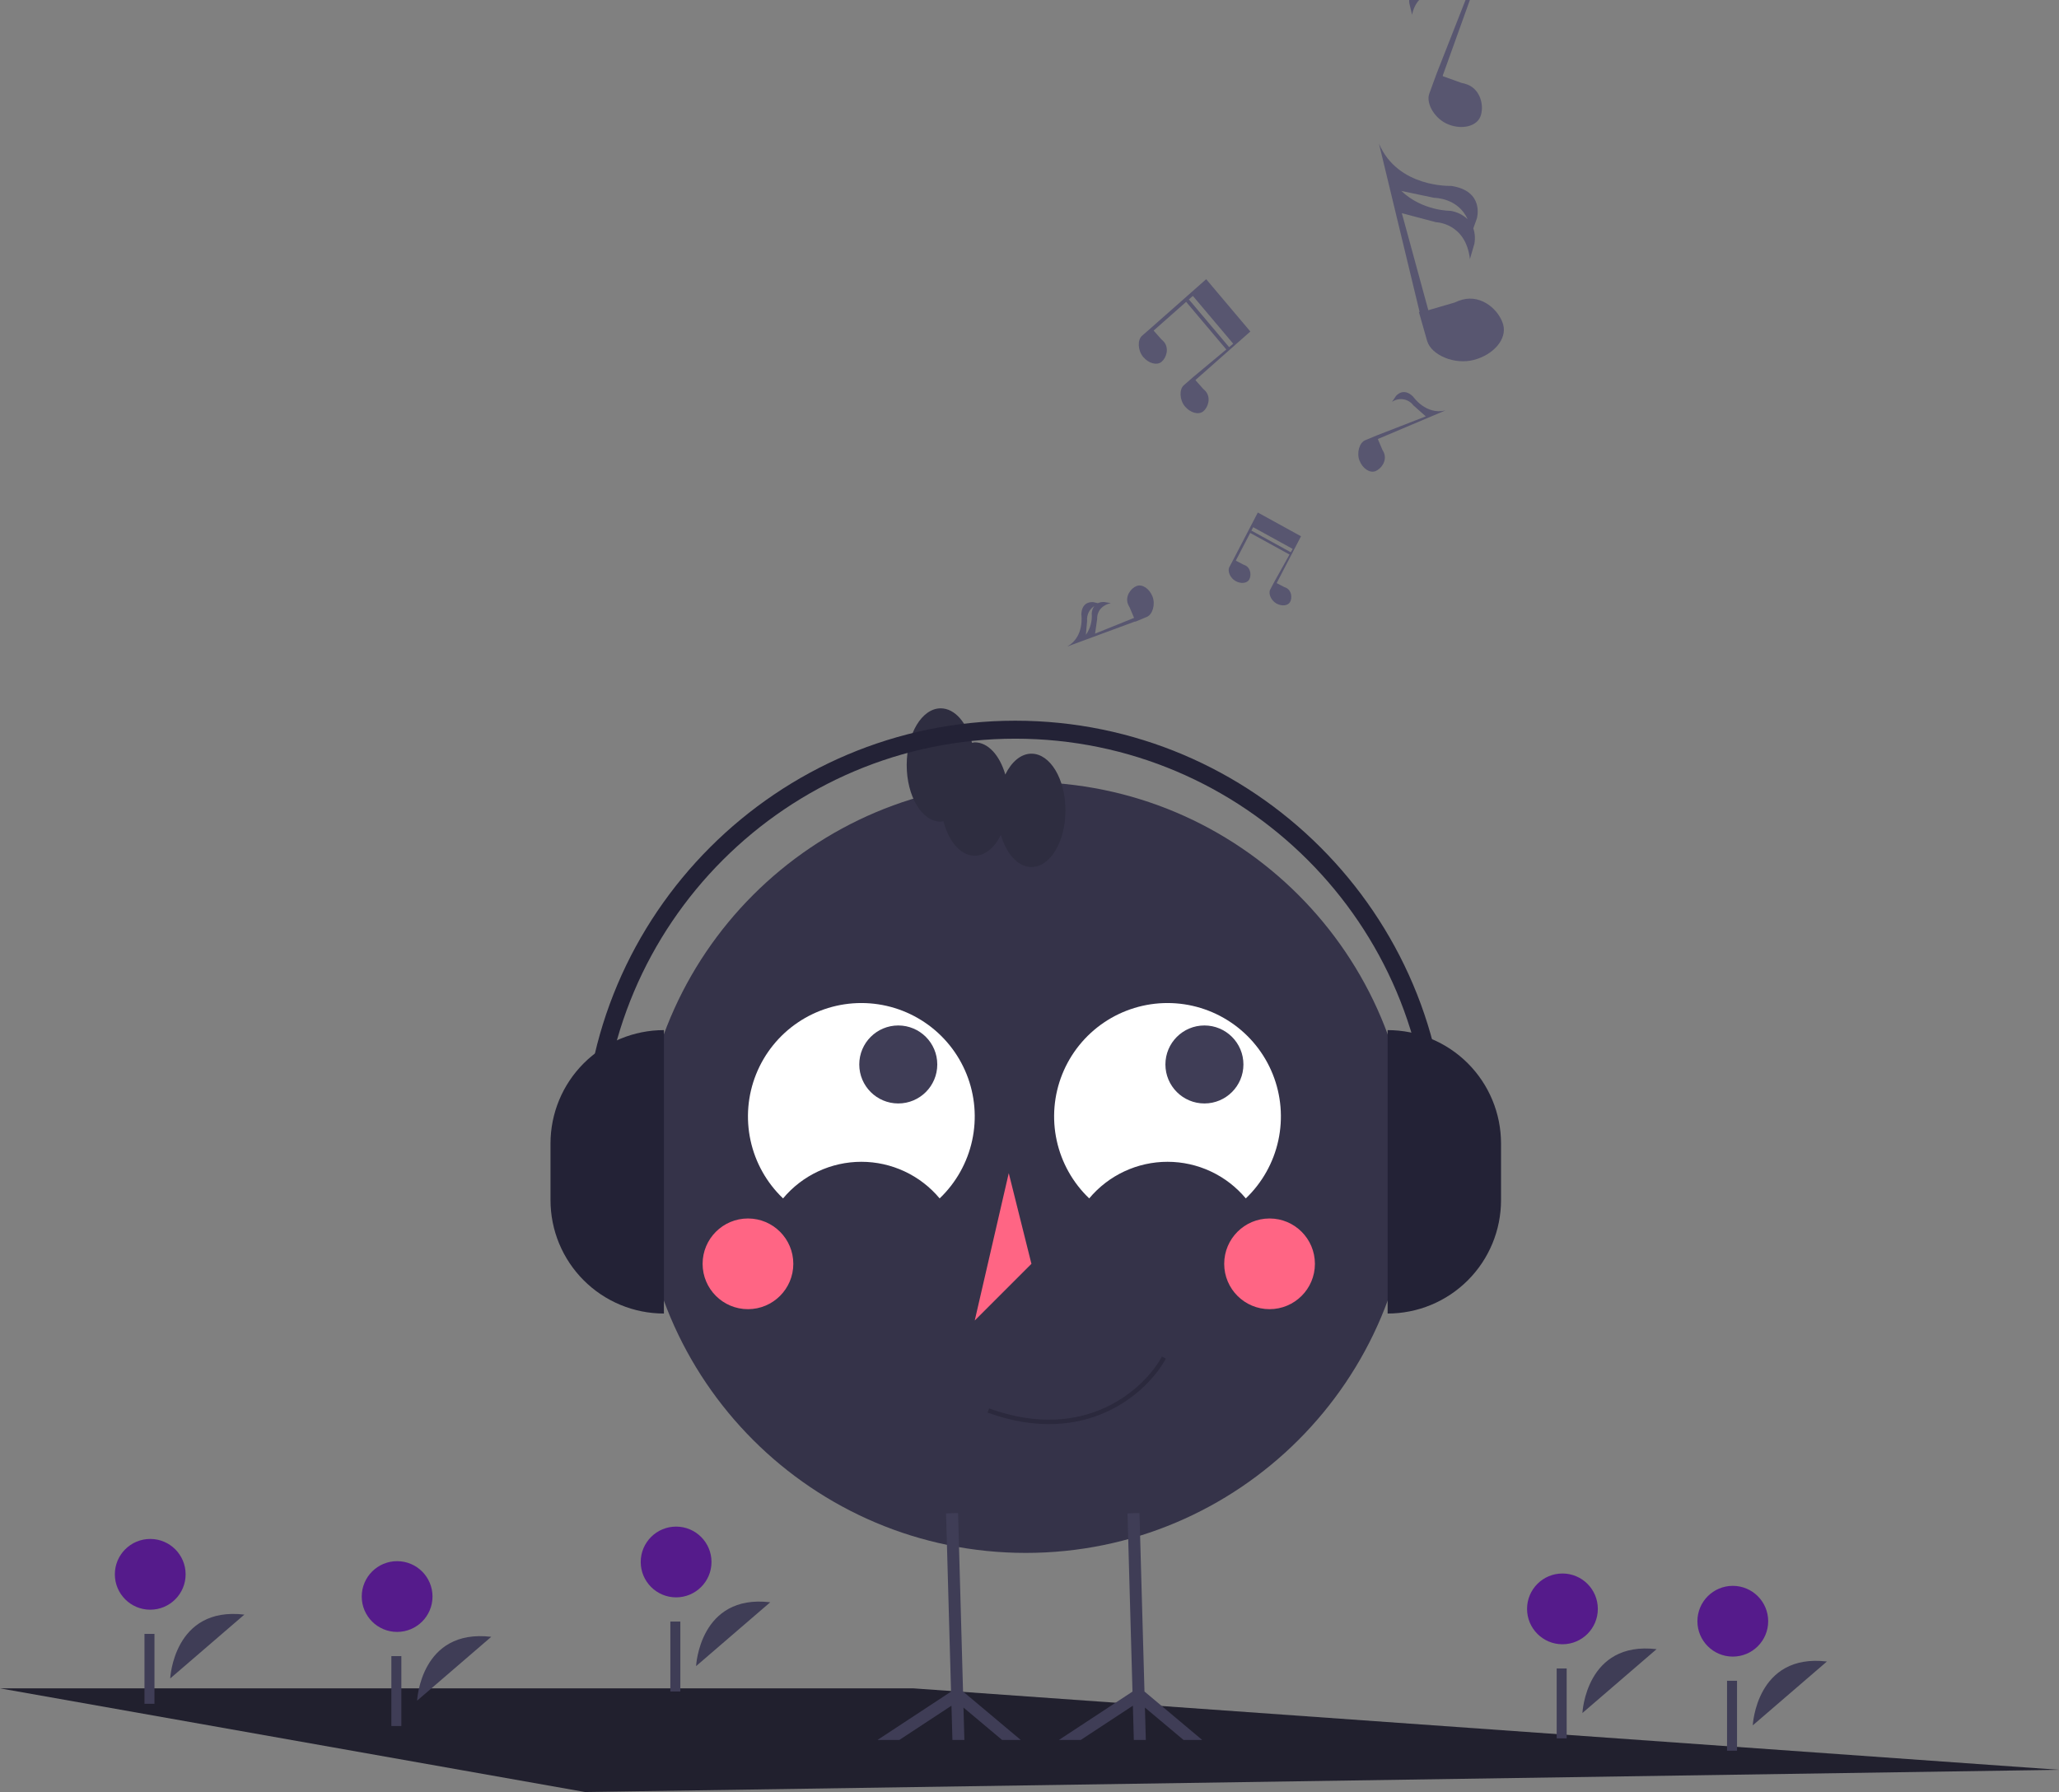 <svg width="463" height="403" viewBox="0 0 463 403" fill="none" xmlns="http://www.w3.org/2000/svg">
<rect x="0" y="0" width="463" height="403" fill="#808080" stroke="none"/>
<g clip-path="url(#clip0)">
<path d="M463 398.004L131.563 403L0 379.686H205.387L463 398.004Z" fill="#21202E"/>
<path d="M93.792 382.457C93.792 382.457 94.568 366.209 110.466 368.097L93.792 382.457Z" fill="#3F3D56"/>
<path d="M89.3 366.995C93.695 366.995 97.257 363.433 97.257 359.039C97.257 354.645 93.695 351.083 89.3 351.083C84.905 351.083 81.343 354.645 81.343 359.039C81.343 363.433 84.905 366.995 89.3 366.995Z" fill="#551B8B"/>
<path d="M90.251 372.436H88.005V388.157H90.251V372.436Z" fill="#3F3D56"/>
<path d="M355.833 385.232C355.833 385.232 356.609 368.984 372.507 370.873L355.833 385.232Z" fill="#3F3D56"/>
<path d="M351.341 369.77C355.736 369.77 359.298 366.208 359.298 361.814C359.298 357.42 355.736 353.858 351.341 353.858C346.946 353.858 343.384 357.42 343.384 361.814C343.384 366.208 346.946 369.77 351.341 369.77Z" fill="#551B8B"/>
<path d="M352.292 375.212H350.046V390.932H352.292V375.212Z" fill="#3F3D56"/>
<path d="M394.14 388.008C394.14 388.008 394.915 371.76 410.814 373.648L394.14 388.008Z" fill="#3F3D56"/>
<path d="M389.648 372.546C394.042 372.546 397.605 368.984 397.605 364.59C397.605 360.196 394.042 356.634 389.648 356.634C385.253 356.634 381.691 360.196 381.691 364.59C381.691 368.984 385.253 372.546 389.648 372.546Z" fill="#551B8B"/>
<path d="M390.599 377.987H388.353V393.707H390.599V377.987Z" fill="#3F3D56"/>
<path d="M156.527 374.685C156.527 374.685 157.302 358.437 173.2 360.326L156.527 374.685Z" fill="#3F3D56"/>
<path d="M152.034 359.223C156.429 359.223 159.991 355.661 159.991 351.267C159.991 346.873 156.429 343.311 152.034 343.311C147.64 343.311 144.077 346.873 144.077 351.267C144.077 355.661 147.64 359.223 152.034 359.223Z" fill="#551B8B"/>
<path d="M152.986 364.665H150.74V380.385H152.986V364.665Z" fill="#3F3D56"/>
<path d="M38.275 377.461C38.275 377.461 39.05 361.213 54.949 363.101L38.275 377.461Z" fill="#3F3D56"/>
<path d="M33.783 361.999C38.177 361.999 41.74 358.437 41.74 354.043C41.74 349.649 38.177 346.087 33.783 346.087C29.388 346.087 25.826 349.649 25.826 354.043C25.826 358.437 29.388 361.999 33.783 361.999Z" fill="#551B8B"/>
<path d="M34.734 367.44H32.488V383.161H34.734V367.44Z" fill="#3F3D56"/>
<path d="M230.661 349.227C278.54 349.227 317.354 310.418 317.354 262.545C317.354 214.673 278.54 175.864 230.661 175.864C182.782 175.864 143.968 214.673 143.968 262.545C143.968 310.418 182.782 349.227 230.661 349.227Z" fill="#353349"/>
<path d="M176.082 269.504C178.235 266.926 180.928 264.853 183.97 263.431C187.013 262.008 190.33 261.271 193.689 261.271C197.047 261.271 200.365 262.008 203.407 263.431C206.449 264.853 209.142 266.926 211.295 269.504C214.979 265.987 217.526 261.448 218.606 256.471C219.687 251.494 219.252 246.308 217.357 241.581C215.463 236.853 212.196 232.801 207.977 229.948C203.759 227.094 198.782 225.568 193.689 225.568C188.595 225.568 183.619 227.094 179.4 229.948C175.182 232.801 171.914 236.853 170.02 241.581C168.126 246.308 167.691 251.494 168.771 256.471C169.851 261.448 172.398 265.987 176.082 269.504Z" fill="white"/>
<path d="M244.927 269.504C247.08 266.926 249.772 264.853 252.815 263.431C255.857 262.008 259.175 261.271 262.533 261.271C265.892 261.271 269.209 262.008 272.252 263.431C275.294 264.853 277.987 266.926 280.14 269.504C283.824 265.987 286.37 261.448 287.451 256.471C288.531 251.494 288.096 246.308 286.202 241.581C284.307 236.853 281.04 232.801 276.822 229.948C272.603 227.094 267.627 225.568 262.533 225.568C257.44 225.568 252.463 227.094 248.244 229.948C244.026 232.801 240.759 236.853 238.864 241.581C236.97 246.308 236.535 251.494 237.615 256.471C238.696 261.448 241.242 265.987 244.927 269.504Z" fill="white"/>
<path d="M201.991 248.152C206.835 248.152 210.762 244.225 210.762 239.382C210.762 234.538 206.835 230.612 201.991 230.612C197.147 230.612 193.22 234.538 193.22 239.382C193.22 244.225 197.147 248.152 201.991 248.152Z" fill="#3F3D56"/>
<path d="M270.833 248.152C275.677 248.152 279.604 244.225 279.604 239.382C279.604 234.538 275.677 230.612 270.833 230.612C265.988 230.612 262.062 234.538 262.062 239.382C262.062 244.225 265.988 248.152 270.833 248.152Z" fill="#3F3D56"/>
<path d="M168.191 294.414C173.824 294.414 178.39 289.848 178.39 284.216C178.39 278.584 173.824 274.018 168.191 274.018C162.558 274.018 157.992 278.584 157.992 284.216C157.992 289.848 162.558 294.414 168.191 294.414Z" fill="#FF6584"/>
<path d="M285.481 294.414C291.114 294.414 295.68 289.848 295.68 284.216C295.68 278.584 291.114 274.018 285.481 274.018C279.848 274.018 275.282 278.584 275.282 284.216C275.282 289.848 279.848 294.414 285.481 294.414Z" fill="#FF6584"/>
<path d="M226.836 263.82L219.187 296.963L231.935 284.216L226.836 263.82Z" fill="#FF6584"/>
<path d="M266.14 391.293L257.456 384.005L257.658 391.293H254.961L254.746 383.587L243.02 391.293H238.111L254.658 380.418L254.017 357.584L253.538 340.339L256.229 340.265L256.714 357.584L257.355 380.398L270.334 391.293H266.14Z" fill="#3F3D56"/>
<path d="M225.341 391.293L216.656 384.005L216.858 391.293H214.168L213.952 383.587L202.227 391.293H197.318L213.858 380.418L213.218 357.584L212.739 340.339L215.436 340.265L215.921 357.584L216.555 380.398L229.535 391.293H225.341Z" fill="#3F3D56"/>
<path d="M231.936 169.491C229.557 169.491 227.458 171.338 226.055 174.176C224.819 169.909 222.221 166.941 219.187 166.941C218.98 166.962 218.776 166.996 218.574 167.044C217.408 162.488 214.697 159.293 211.537 159.293C207.313 159.293 203.888 165 203.888 172.04C203.888 179.08 207.313 184.787 211.537 184.787C211.743 184.767 211.948 184.732 212.15 184.684C213.316 189.24 216.026 192.436 219.187 192.436C221.565 192.436 223.664 190.588 225.067 187.75C226.303 192.018 228.902 194.985 231.936 194.985C236.16 194.985 239.585 189.278 239.585 182.238C239.585 175.198 236.16 169.491 231.936 169.491Z" fill="#2E2D40"/>
<path d="M149.288 295.394C145.94 295.394 142.624 294.734 139.531 293.453C136.437 292.172 133.626 290.294 131.258 287.927C128.891 285.559 127.013 282.749 125.731 279.656C124.45 276.563 123.79 273.247 123.79 269.899V257.152C123.79 250.391 126.477 243.906 131.258 239.125C136.04 234.344 142.526 231.658 149.288 231.658V295.394Z" fill="#232236"/>
<path d="M312.033 231.658C315.382 231.658 318.697 232.317 321.791 233.598C324.885 234.879 327.695 236.757 330.063 239.125C332.431 241.492 334.309 244.303 335.59 247.396C336.872 250.489 337.531 253.804 337.531 257.152V269.899C337.531 273.247 336.872 276.563 335.59 279.656C334.309 282.749 332.431 285.559 330.063 287.927C327.695 290.294 324.885 292.172 321.791 293.453C318.697 294.734 315.382 295.394 312.033 295.394V231.658H312.033Z" fill="#232236"/>
<path d="M325.395 259.155H321.349C321.349 207.855 279.608 166.12 228.301 166.12C176.994 166.12 135.253 207.855 135.253 259.155H131.207C131.207 205.625 174.763 162.075 228.301 162.075C281.839 162.075 325.395 205.625 325.395 259.155Z" fill="#232236"/>
<path d="M276.422 127.573L276.42 127.572L277.38 125.751L281.399 118.027L282.84 115.259L283.365 115.548L292.553 120.598L287.111 131.068L287.1 131.144L288.764 132.008C288.942 132.066 289.114 132.14 289.279 132.229C290.499 132.9 290.574 134.51 290.099 135.373C289.625 136.237 288.25 136.393 287.03 135.722C285.826 135.06 285.172 133.494 285.61 132.623L285.609 132.622L286.569 130.801L289.968 124.71L281.128 119.851L281.413 119.332L290.257 124.193L290.677 123.44L281.799 118.56L281.75 118.654L277.922 126.018L277.911 126.094L279.576 126.957C279.754 127.015 279.926 127.089 280.09 127.178C281.311 127.849 281.385 129.46 280.911 130.323C280.436 131.186 279.062 131.342 277.841 130.671C276.637 130.009 275.984 128.443 276.422 127.573Z" fill="#585670"/>
<path d="M240 145.391C243.945 143.136 243.155 138.187 243.155 138.187C243.255 134.972 245.911 135.427 245.911 135.427L246.878 135.648C247.327 135.439 247.822 135.348 248.316 135.382L249.786 135.629C246.438 136.416 246.713 139.217 246.713 139.217L246.243 142.493L255.019 138.953L254.011 136.578C253.872 136.359 253.753 136.127 253.656 135.886C252.944 134.087 254.289 132.298 255.562 131.794C256.834 131.29 258.442 132.34 259.155 134.139C259.858 135.913 259.171 138.167 257.931 138.712L257.932 138.714L255.293 139.813L255.273 139.751L240 145.391ZM244.456 139.636L244.175 142.771C245.168 141.377 245.635 139.676 245.492 137.97C245.515 137.364 245.72 136.778 246.08 136.288C245.527 136.643 245.083 137.143 244.796 137.734C244.51 138.324 244.392 138.983 244.456 139.636V139.636Z" fill="#585670"/>
<path d="M306.937 99.027L306.936 99.025L309.576 97.926L320.609 93.638L317.824 91.161C317.28 90.435 316.475 89.947 315.579 89.8C314.683 89.654 313.765 89.859 313.017 90.373L313.882 89.089C313.882 89.089 315.506 86.939 317.78 89.214C317.78 89.214 320.594 93.361 325.013 92.304L309.92 98.692L309.84 98.763L310.858 101.161C310.997 101.38 311.116 101.612 311.212 101.853C311.925 103.652 310.579 105.441 309.307 105.945C308.035 106.449 306.426 105.399 305.714 103.6C305.011 101.826 305.698 99.572 306.937 99.027Z" fill="#585670"/>
<path d="M268.828 85.502L270.555 87.451C270.757 87.615 270.943 87.797 271.112 87.995C272.359 89.473 271.653 91.598 270.607 92.48C269.561 93.362 267.702 92.879 266.454 91.4C265.224 89.942 265.158 87.586 266.16 86.675L266.158 86.674L268.311 84.792L275.756 78.592L266.721 67.884L267.35 67.353L276.388 78.066L277.309 77.299L268.235 66.545L268.124 66.643L259.489 74.278L259.437 74.372L261.164 76.321C261.366 76.485 261.552 76.667 261.721 76.865C262.968 78.343 262.262 80.468 261.216 81.35C260.17 82.232 258.311 81.749 257.063 80.27C255.833 78.811 255.767 76.456 256.769 75.545L256.767 75.544L258.92 73.662L267.697 65.908L267.697 65.907L267.982 65.656L271.23 62.786L281.158 74.552L268.881 85.409L268.828 85.502Z" fill="#585670"/>
<path d="M321.383 21.117L321.379 21.116L323.069 16.493L330.519 -2.472L324.135 -1.84C324.135 -1.84 318.722 -2.495 317.529 3.324L316.912 0.732C316.912 0.732 316.087 -3.834 321.62 -4.056C321.62 -4.056 330.152 -2.775 333.972 -9.601L324.439 16.952L324.437 17.136L328.658 18.648C329.098 18.727 329.53 18.847 329.948 19.006C333.056 20.204 333.749 23.995 332.902 26.192C332.054 28.39 328.848 29.201 325.741 28.003C322.676 26.821 320.625 23.322 321.383 21.117Z" fill="#585670"/>
<path d="M310.088 32.302C314.341 42.299 326.313 41.806 326.313 41.806C333.919 42.939 332.097 49.12 332.097 49.12L331.303 51.354C331.673 52.479 331.752 53.679 331.533 54.842L330.535 58.266C329.602 50.094 322.873 49.965 322.873 49.965L315.227 47.937L321.182 69.762L327.103 68.033C327.663 67.763 328.246 67.546 328.846 67.383C333.316 66.193 337.189 69.888 338.03 73.05C338.871 76.211 335.929 79.738 331.459 80.928C327.05 82.101 321.889 79.841 320.942 76.745L320.937 76.747L319.064 70.172L319.217 70.143L310.088 32.302ZM322.509 44.49L315.118 42.941C319.877 47.489 326.176 47.415 326.176 47.415C327.61 47.639 328.944 48.289 330.005 49.28C327.832 44.442 322.509 44.49 322.509 44.49L322.509 44.49Z" fill="#585670"/>
<path d="M222.244 317.207C244.307 325.193 257.758 312.598 261.725 305.303" stroke="#2B293D"/>
</g>
<defs>
<clipPath id="clip0">
<rect width="463" height="403" fill="white"/>
</clipPath>
</defs>
</svg>

